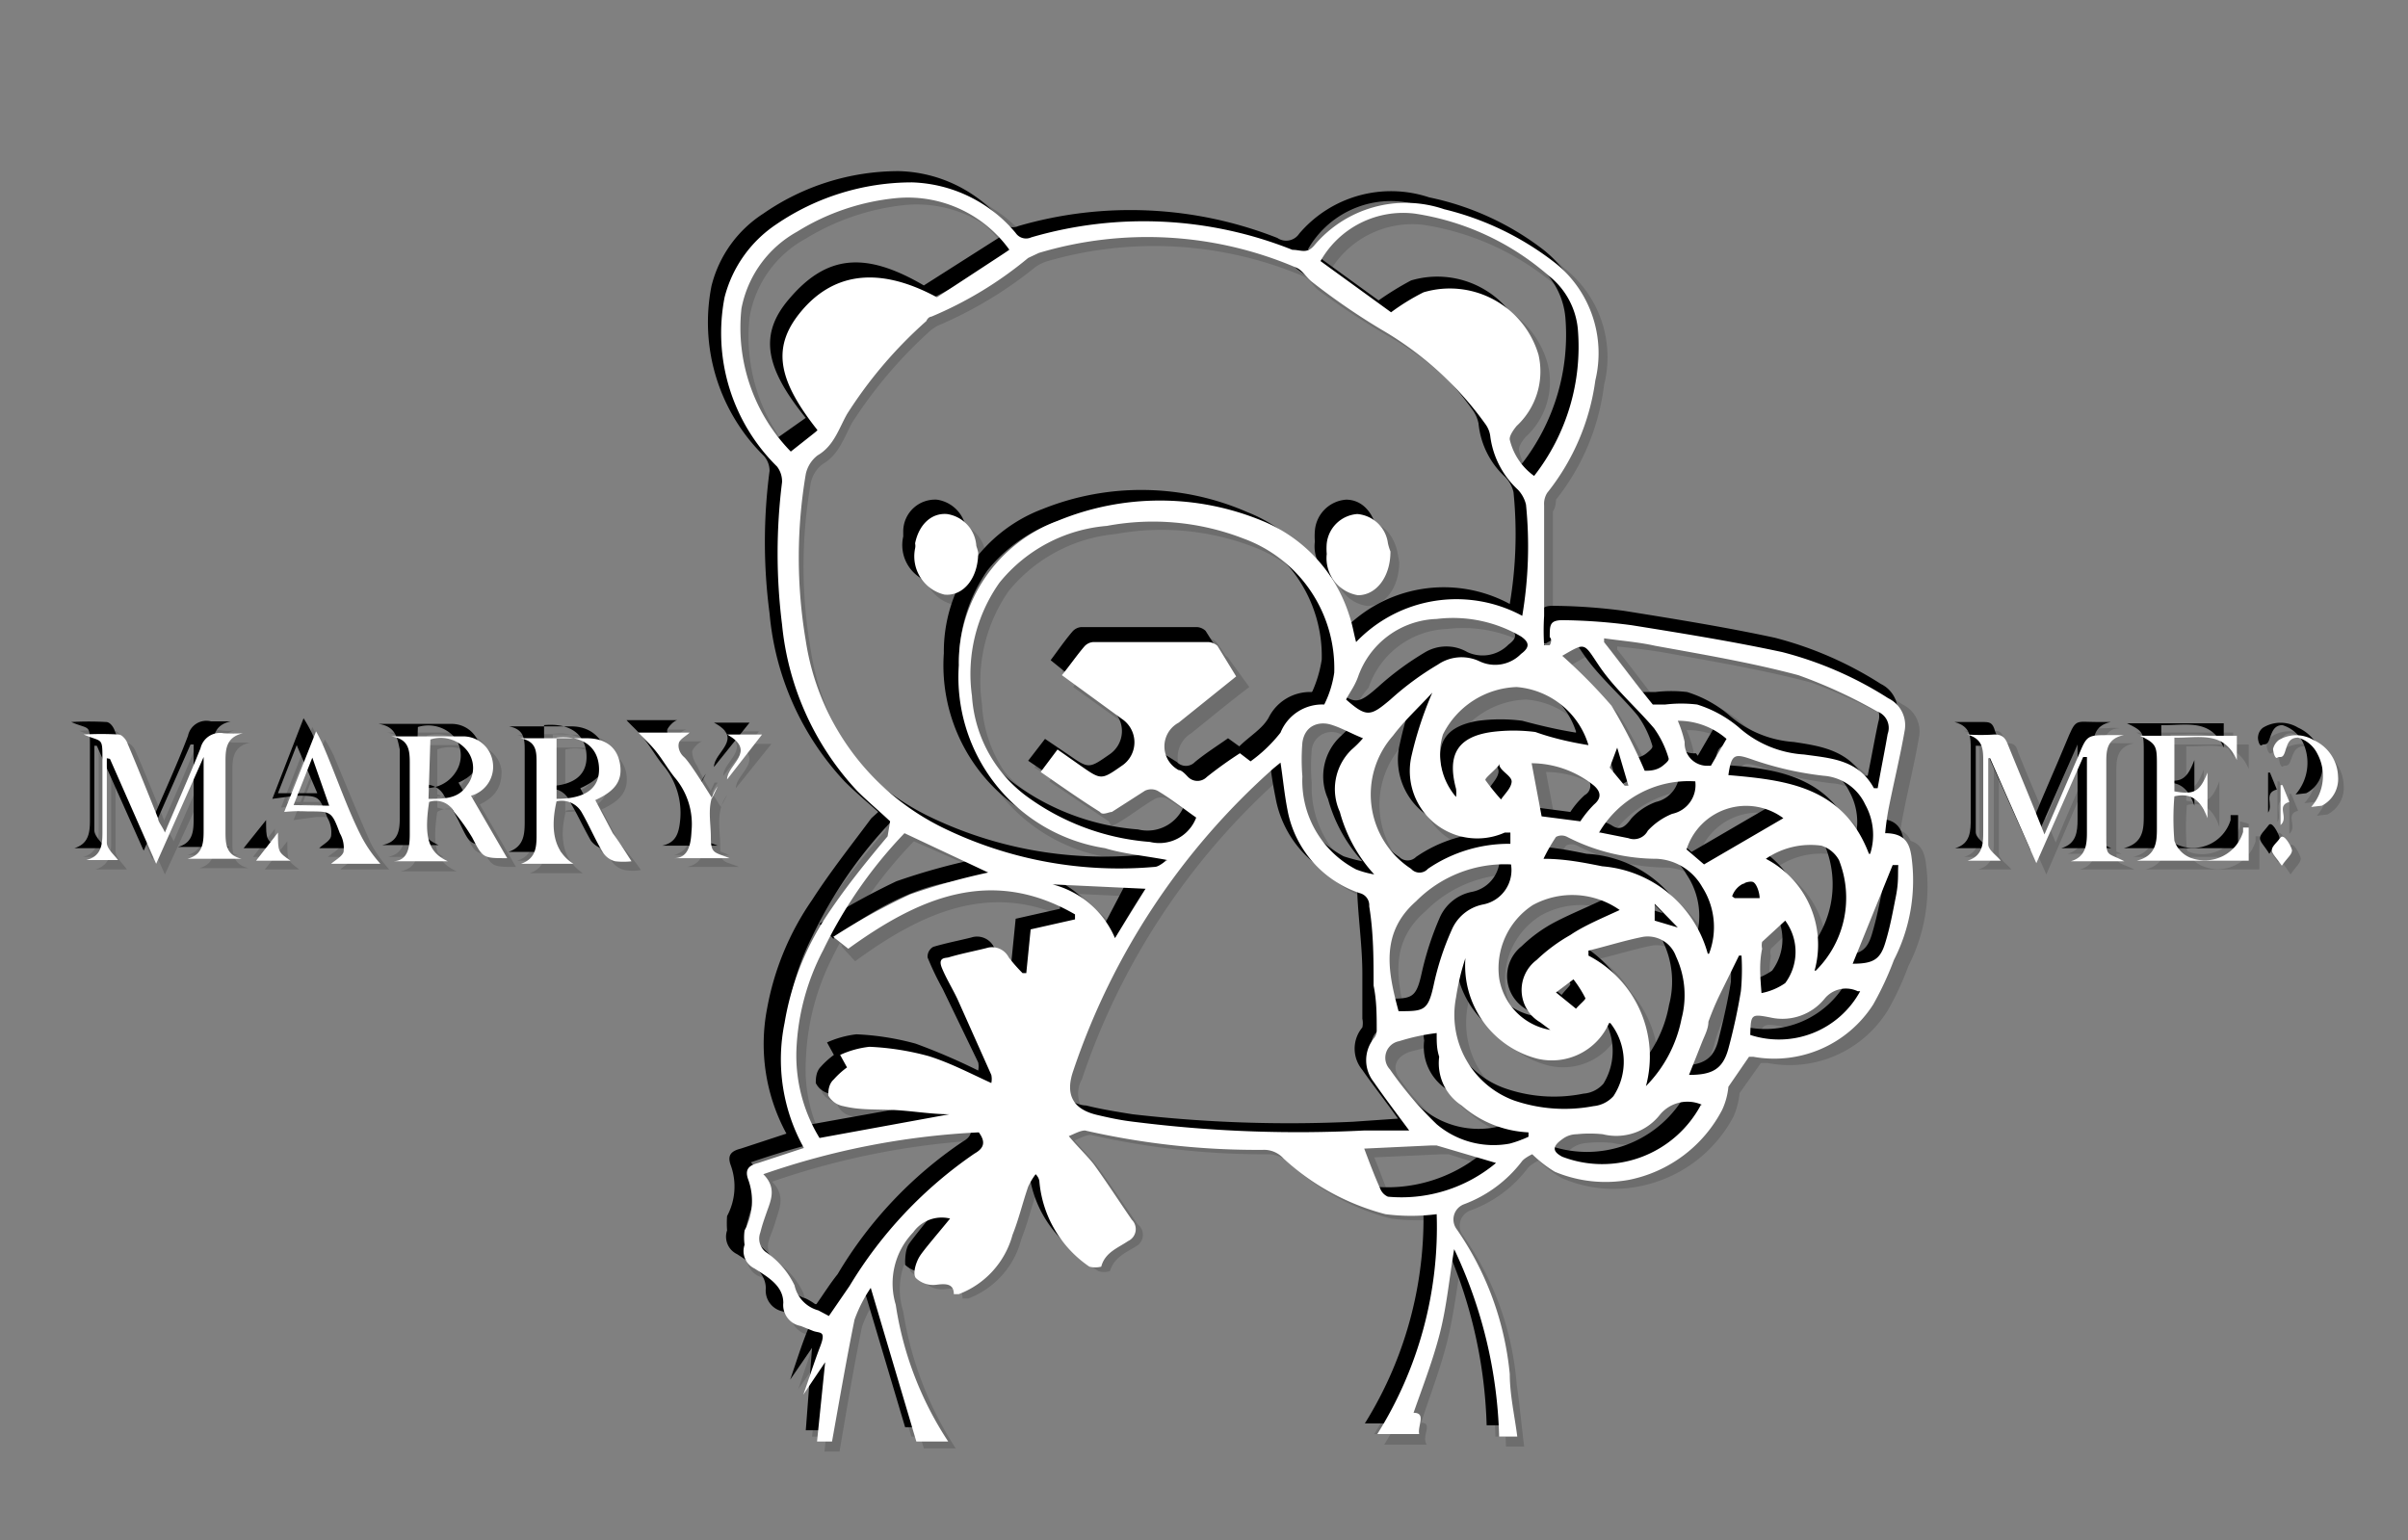 <svg xmlns="http://www.w3.org/2000/svg" viewBox="0 0 38.55 24.66"><rect x="0" y="0" width="38.55" height="24.66" fill="#808080" stroke="none"/><defs><style>.cls-1{isolation:isolate;}.cls-2{opacity:0.15;}.cls-2,.cls-3{mix-blend-mode:multiply;}.cls-4{fill:#fff;}</style></defs><title>convert-FIX-SVG-03</title><g class="cls-1"><g id="Layer_1" data-name="Layer 1"><g class="cls-2"><path d="M14.2,13.1c-.19-.17-.37-.33-.53-.5a4.53,4.53,0,0,1-1.21-2.69,9.16,9.16,0,0,1,0-2.28.36.36,0,0,0-.09-.24,3.05,3.05,0,0,1-.84-2.72,1.93,1.93,0,0,1,.83-1.16,3.8,3.8,0,0,1,2.17-.68,2.25,2.25,0,0,1,1.66.81.2.2,0,0,0,.25.07,6.48,6.48,0,0,1,4.15.19A.26.26,0,0,0,21,3.83a1.91,1.91,0,0,1,2.07-.58,4.42,4.42,0,0,1,1.79.88A1.82,1.82,0,0,1,25.48,6a3.66,3.66,0,0,1-.77,1.81.3.3,0,0,0,0,.19c0,.59,0,1.18-.05,1.77,0,.16,0,.32,0,.48h.09a.31.31,0,0,0,.05-.12c0-.22,0-.29.25-.28a9.45,9.45,0,0,1,1.06.08c.8.13,1.61.26,2.41.44a5.63,5.63,0,0,1,1.69.73.47.47,0,0,1,.26.53c-.07.41-.17.81-.25,1.22a3.83,3.83,0,0,0,0,.41c.31,0,.38.17.41.37a2.63,2.63,0,0,1-.28,1.66A3.53,3.53,0,0,1,30,16a1.85,1.85,0,0,1-1.92.84h-.11l-.34.49a1.81,1.81,0,0,1-.09.37A2.18,2.18,0,0,1,26,18.79a2.07,2.07,0,0,1-1.18-.12,2.77,2.77,0,0,1-.37-.28.46.46,0,0,0-.16.11,2.09,2.09,0,0,1-.93.68.26.26,0,0,0-.12.4A4.77,4.77,0,0,1,24.11,22c.05.34.08.68.12,1h-.29a7.52,7.52,0,0,0-.71-3c-.08.47-.13.92-.24,1.34s-.27.84-.41,1.27c.21.05.06.21.09.35H22a6.2,6.2,0,0,0,.93-3.62,3.19,3.19,0,0,1-.82,0,3.73,3.73,0,0,1-1.63-.89.5.5,0,0,0-.33-.14A12.44,12.44,0,0,1,17.29,18c-.07,0-.18.06-.26.09.16.18.29.31.4.46l.62.88a.22.22,0,0,1-.06.34c-.16.11-.37.19-.43.41a.31.31,0,0,1-.2,0,1.8,1.8,0,0,1-.8-1.35.15.15,0,0,0-.06-.13,1.43,1.43,0,0,0-.12.21c-.09.25-.15.51-.25.76a1.38,1.38,0,0,1-.85.95H15.2c0-.16-.14-.17-.29-.15a.4.4,0,0,1-.33-.11c-.05-.07,0-.24.07-.33a6.87,6.87,0,0,1,.48-.62.56.56,0,0,0-.59.22,1.18,1.18,0,0,0-.28,1.16A5.7,5.7,0,0,0,15.1,23h-.51l-.72-2.45a1.83,1.83,0,0,0-.26.5c-.14.64-.24,1.29-.36,1.95H13l.14-1.27h0l-.36.51h0c.09-.26.17-.52.27-.77s0-.21-.11-.26l-.19-.08a.34.34,0,0,1-.29-.37c0-.27-.25-.41-.45-.55a.3.3,0,0,1-.17-.38,1.55,1.55,0,0,1,.05-.23,1,1,0,0,0,.05-.81c-.06-.15,0-.23.16-.27l.74-.24a3,3,0,0,1-.32-2,4.61,4.61,0,0,1,.66-1.68c.29-.45.63-.88,1-1.31A.81.81,0,0,1,14.2,13.1ZM24.31,9.81A6.27,6.27,0,0,0,24.37,8a.5.5,0,0,0-.12-.24,1.33,1.33,0,0,1-.44-.87.37.37,0,0,0-.09-.2,5.22,5.22,0,0,0-1.66-1.51,10.75,10.75,0,0,1-1.14-.76c-.1-.06-.16-.19-.26-.23A6.14,6.14,0,0,0,16.54,4a.51.51,0,0,0-.16.09A6.83,6.83,0,0,1,14.83,5l-.09.06a6.74,6.74,0,0,0-1.26,1.5c-.14.23-.22.5-.48.66a.46.46,0,0,0-.19.29,8,8,0,0,0,0,2.68,4,4,0,0,0,2.2,3,6.54,6.54,0,0,0,3.37.63c.07,0,.14-.08.21-.12a10,10,0,0,1-1-.19,2.78,2.78,0,0,1-2.34-2.93A2.44,2.44,0,0,1,16.8,8.31a4.22,4.22,0,0,1,3.27,0,2.35,2.35,0,0,1,1.39,1.5c.05.14.08.28.12.43A2.21,2.21,0,0,1,24.31,9.81Zm-3.86,2.34-.12.1a11.18,11.18,0,0,0-3.21,4.84.47.47,0,0,0,.39.7c.24.06.49.1.74.14a21.93,21.93,0,0,0,3.53.12L22.5,18c-.19-.27-.39-.51-.56-.77a.56.56,0,0,1,0-.69s0-.09,0-.13c0-.25,0-.49,0-.73,0-.42-.06-.84-.08-1.26a.19.19,0,0,0-.15-.21,1.76,1.76,0,0,1-1.16-1.35A6.75,6.75,0,0,1,20.45,12.15Zm.7-.93a2.5,2.5,0,0,0,.16-.51,2.22,2.22,0,0,0-1.46-2.14,4,4,0,0,0-2.19-.21A2.51,2.51,0,0,0,16,9.27a2.53,2.53,0,0,0-.43,1.81,2.1,2.1,0,0,0,.85,1.59,3.77,3.77,0,0,0,2,.75A.63.63,0,0,0,19.1,13l-.61-.43a.23.23,0,0,0-.2,0c-.19.11-.36.25-.55.36s-.14.06-.18,0c-.32-.2-.63-.42-1-.64l.28-.35.37.26c.32.23.32.23.65,0a.44.44,0,0,0,0-.74L17,10.75c.12-.16.23-.31.36-.46a.19.19,0,0,1,.14-.07h1.84a.19.19,0,0,1,.14.07c.11.15.2.31.31.48l-.93.74a.45.45,0,0,0,0,.77.76.76,0,0,1,.16.11c.1.09.18.08.29,0s.36-.25.54-.38l.17.13a2.29,2.29,0,0,0,.47-.46A.74.74,0,0,1,21.15,11.22Zm-6.72,2.06a7.36,7.36,0,0,0-1.31,1.88,3.84,3.84,0,0,0-.42,1.6,2.49,2.49,0,0,0,.36,1.4l2.09-.37c-.32-.05-.63-.06-1-.08a6.48,6.48,0,0,1-.76-.06.33.33,0,0,1-.23-.16c0-.07,0-.19.08-.26a1,1,0,0,1,.21-.2l-.11-.2a1.57,1.57,0,0,1,.48-.13,4.29,4.29,0,0,1,.94.15,9.1,9.1,0,0,1,1,.44c0-.06,0-.11,0-.14L15.27,16c-.08-.17-.17-.34-.24-.51s0-.15.09-.17c.2-.06.41-.1.61-.15a.29.29,0,0,1,.36.15,2.62,2.62,0,0,0,.22.25l.06,0,.07-.71.71-.16,0-.07c-1.34-.79-2.5-.27-3.63.55l-.22-.24a11.67,11.67,0,0,1,1.23-.68,10.41,10.41,0,0,1,1.25-.35ZM13,6.83c-.67-.82-.74-1.35-.27-1.9s1.22-.77,2.16-.22l1.18-.77a2,2,0,0,0-1.8-.83,3.85,3.85,0,0,0-1.61.54,1.8,1.8,0,0,0-.88,1.23,2.85,2.85,0,0,0,.78,2.29ZM22.21,5a4.87,4.87,0,0,1,.52-.32,1.48,1.48,0,0,1,1.84,1,1.21,1.21,0,0,1-.34,1.14c-.06.06-.13.16-.11.22a1,1,0,0,0,.38.58,3.36,3.36,0,0,0,.7-2.35,1.19,1.19,0,0,0-.46-.85,4.26,4.26,0,0,0-2.15-1,1.53,1.53,0,0,0-1.51.76ZM13.19,21l.34-.48a6.86,6.86,0,0,1,2-2.12c.16-.09.17-.19.06-.34a12.33,12.33,0,0,0-3.45.67c.22.23.13.42.06.62s-.08.22-.11.32a.28.28,0,0,0,.11.33c.17.15.39.31.45.51a.5.5,0,0,0,.38.4ZM30,12.56l.06,0c.06-.29.11-.57.17-.86a.3.3,0,0,0-.17-.37,10.21,10.21,0,0,0-1.26-.58c-.75-.2-1.53-.32-2.29-.47-.28,0-.55-.08-.83-.11l0,0,.77,1s.13,0,.2,0a1.81,1.81,0,0,1,.52,0,2.35,2.35,0,0,1,.66.36,1.71,1.71,0,0,0,1,.44C29.25,12.08,29.7,12.1,30,12.56Zm-4.23,3.76a1,1,0,0,1-1.16.57,1.53,1.53,0,0,1-1.14-1.6,2.41,2.41,0,0,0-.15.63,1.44,1.44,0,0,0,.92,1.64,2.49,2.49,0,0,0,1.27.1.48.48,0,0,0,.32-.17A1,1,0,0,0,25.73,16.32ZM21.5,11.14c.33.29.38.28.7,0a6,6,0,0,1,.76-.56.7.7,0,0,1,.67-.05.58.58,0,0,0,.66-.12c.15-.11.13-.19,0-.28a2.15,2.15,0,0,0-1.34-.28,1.39,1.39,0,0,0-1.26.94C21.62,10.91,21.56,11,21.5,11.14Zm2.63,2.64a2,2,0,0,0-1.51.6c-.59.5-.46,1.12-.29,1.75.4.05.48,0,.56-.41a4.87,4.87,0,0,1,.29-.89.71.71,0,0,1,.51-.41A.55.55,0,0,0,24.13,13.78ZM22.88,11a6.51,6.51,0,0,0-.63.68,1.42,1.42,0,0,0,.28,2.14c.1.07.16.09.27,0a2.21,2.21,0,0,1,1.27-.39l.05,0v-.18l-.09,0a1.08,1.08,0,0,1-1.49-1.24A6.76,6.76,0,0,1,22.88,11Zm2.5,4.12v.09a1.79,1.79,0,0,1,.92,2.08,2,2,0,0,0,.57-1.08,1.54,1.54,0,0,0-.08-1,.5.5,0,0,0-.54-.33C26,15,25.66,15.09,25.38,15.16Zm0-3.29A1.3,1.3,0,0,0,24.23,11a1.36,1.36,0,0,0-1.18.76,1.05,1.05,0,0,0,.2,1l0-.13c-.14-.52,0-.82.57-.91a2.28,2.28,0,0,1,.69,0C24.77,11.75,25.06,11.82,25.37,11.87Zm.5,2.64a1.32,1.32,0,0,0-1.39-.08,1.23,1.23,0,0,0-.58,1.17,1.07,1.07,0,0,0,.82.84,1.53,1.53,0,0,0-.16-.13.6.6,0,0,1-.06-1,2.6,2.6,0,0,1,.54-.4C25.31,14.77,25.59,14.65,25.87,14.51Zm-4.11-2.74a4.31,4.31,0,0,0-.51-.23c-.26-.08-.42,0-.45.29a2.54,2.54,0,0,0,0,.55,1.61,1.61,0,0,0,.87,1.49,2.63,2.63,0,0,0,.3.08,2.49,2.49,0,0,1-.56-.95.88.88,0,0,1,.2-1A2.4,2.4,0,0,0,21.76,11.77Zm1.16,4.71c-.22.05-.41.07-.59.13s-.3.26-.15.45a5.87,5.87,0,0,0,.73.84,1.39,1.39,0,0,0,1.16.31,1.08,1.08,0,0,0,.3-.11V18a1.86,1.86,0,0,1-1.08-.44.81.81,0,0,1-.36-.78C22.93,16.73,22.92,16.64,22.92,16.48Zm-1.15,1.85c.09.24.16.45.25.66a.18.18,0,0,0,.13.11,2.34,2.34,0,0,0,1.72-.53L23,18.28l-.1,0ZM29,15.48a1.62,1.62,0,0,0,.38-1.77.61.61,0,0,0-.28-.23,1.26,1.26,0,0,0-.89.22A1.54,1.54,0,0,1,29,15.48Zm-1.71-.27a1.16,1.16,0,0,0-.11-1.07.85.85,0,0,0-.72-.44A3.3,3.3,0,0,1,25,13.34a.19.19,0,0,0-.18,0,2.37,2.37,0,0,0-.19.35c.33.05.64.06.93.12A1.91,1.91,0,0,1,27.28,15.21Zm-.1,2.42a.59.59,0,0,0-.67.15.9.9,0,0,1-.93.32,2,2,0,0,0-.42,0,.57.57,0,0,0-.23.08c-.16.13-.15.2,0,.28A1.8,1.8,0,0,0,27.18,17.63Zm-.91-5.35c.06,0,.17,0,.27-.08s.11-.1.1-.12a1.8,1.8,0,0,0-.24-.48c-.28-.34-.63-.63-.88-1s-.21-.38-.59-.16l-.05,0a10,10,0,0,1,.8.79A11.49,11.49,0,0,1,26.27,12.28Zm3.59,1.34a1,1,0,0,0-.07-.8.81.81,0,0,0-.68-.46,5.16,5.16,0,0,1-1.1-.25c-.31-.1-.36-.1-.42.24C28.53,12.43,29.46,12.53,29.86,13.62Zm-4.32-.35c.16,0,.31.05.45.09s.22,0,.31-.11a1,1,0,0,1,.39-.27.48.48,0,0,0,.37-.53A1.7,1.7,0,0,0,25.54,13.27Zm1.45.27.28.24L28.54,13A1,1,0,0,0,27,13.54Zm-1.71-.45a1.38,1.38,0,0,1,.23-.27c.12-.11.1-.2,0-.3a1.6,1.6,0,0,0-1-.36l.16.85Zm2.54,2.15h0c-.1.21-.21.41-.31.62a4.68,4.68,0,0,0-.19.45c0,.1-.06.21-.1.32s-.13.34-.2.52c.36,0,.54-.08.62-.41a6.18,6.18,0,0,0,.2-.93A3.6,3.6,0,0,0,27.82,15.24Zm1.9.58a.41.41,0,0,0-.52.11.88.88,0,0,1-.87.3c-.32-.05-.32,0-.33.29A1.5,1.5,0,0,0,29.72,15.82ZM16.79,14.1a1.44,1.44,0,0,1,1,.87l.5-.8Zm11.36,1.74a1,1,0,0,0,.37-.16.84.84,0,0,0,0-1c-.12.11-.25.23-.36.35a.11.11,0,0,0,0,.11C28.11,15.38,28.13,15.59,28.15,15.84Zm2.18-2-.09,0-.63,1.59c.33,0,.44-.07.51-.34s.12-.48.17-.73A4,4,0,0,0,30.33,13.8Zm-3-1.6.25-.43a1.15,1.15,0,0,0-.78-.28,1.16,1.16,0,0,1,.11.33A.37.37,0,0,0,27.29,12.2Zm-3.4,0c-.1.11-.22.21-.2.23a1.48,1.48,0,0,0,.25.31.72.72,0,0,0,.16-.28C24.1,12.36,24,12.29,23.89,12.17Zm1.25,3.9c.07-.09.15-.16.14-.18a1.12,1.12,0,0,0-.19-.29l-.28.2Zm2.54-1.78.39,0c0-.09,0-.23-.1-.26S27.74,14.09,27.68,14.29Zm-2-2.08.25.28.05,0-.18-.6Zm.72,2.17v.27l.37.11,0,0Z"/><path d="M1.65,12.08c0,.45,0,.9,0,1.35,0,.1.13.2.18.29H1.33c.23-.06.25-.25.25-.45V12.11c0-.25,0-.28-.31-.41a4.88,4.88,0,0,1,.56,0c.06,0,.12.09.15.15.16.39.32.79.49,1.19a2,2,0,0,0,.1.23c.2-.46.4-.9.57-1.34.07-.19.17-.27.37-.24s.2,0,.31,0c-.25,0-.28.23-.28.43v1.12c0,.2,0,.39.27.45H3c.26-.07.25-.29.25-.5V12.06H3.19l-.75,1.7-.75-1.68Z"/><path d="M31.77,12.08c0,.46,0,.92,0,1.38,0,.1.14.19.2.26h-.53c.25-.07.25-.28.25-.48v-1.1c0-.2,0-.37-.25-.44.14,0,.29,0,.43,0s.17,0,.22.15c.18.47.38.93.59,1.44L33.22,12c.15-.34.15-.34.51-.34a.86.86,0,0,1,.21,0c-.28,0-.27.27-.28.47,0,.37,0,.74,0,1.12s0,.28.3.42H33.1c.24-.07.26-.26.26-.45V12.06h0l-.75,1.7-.75-1.67Z"/><path d="M6.2,11.73c.42,0,.8,0,1.17,0a.47.47,0,0,1,.47.42.5.5,0,0,1-.36.53.09.09,0,0,0-.05,0l.58,1s0,0,0,0c-.4,0-.4,0-.56-.34a4.17,4.17,0,0,0-.26-.46.33.33,0,0,0-.4-.16c-.09.59,0,.81.31,1H7c-.26,0-.52,0-.79,0,.25-.05.27-.24.27-.43V12.16C6.5,12,6.48,11.77,6.2,11.73Zm.6,1a.55.55,0,0,0,.63-.22.48.48,0,0,0,0-.55.56.56,0,0,0-.6-.18Z"/><path d="M10.06,13.73a.78.78,0,0,1-.26,0,.31.31,0,0,1-.2-.13c-.12-.21-.21-.43-.34-.63a.33.33,0,0,0-.4-.19c-.13.52,0,.82.27,1H8.28c.26-.08.26-.3.26-.51v-1.1c0-.19,0-.35-.26-.4a9.2,9.2,0,0,1,1.05,0c.35,0,.51.19.54.44s-.09.4-.4.54c.1.18.18.36.28.53Zm-1.21-2v1c.46,0,.69-.15.68-.49S9.28,11.71,8.85,11.75Z"/><path d="M36,13.19l0,.53H34.15c.32-.08.32-.29.32-.51s0-.68,0-1,0-.35-.27-.48h1.55l0,.39c-.21-.47-.63-.35-1-.36v.87c.33.06.41,0,.53-.31V13c-.1-.29-.26-.4-.52-.34a4.09,4.09,0,0,0,0,.7.43.43,0,0,0,.26.27.63.63,0,0,0,.84-.4l0-.08Z"/><path d="M11.35,12.72l.09-.19.05,0c-.2.26-.12.54-.12.82s.06.23.3.34h-.88c.22-.06.26-.22.28-.43a1.15,1.15,0,0,0-.26-.84c-.11-.14-.19-.3-.3-.44l-.3-.3H11c-.06,0-.16.09-.18.15a.43.43,0,0,0,.08.23C11.06,12.29,11.19,12.48,11.35,12.72Z"/><path d="M4.5,12.93,5,11.64c.06.12.1.18.13.25.2.48.39.95.6,1.42a2.14,2.14,0,0,0,.29.41H5.25c.06-.06.18-.11.2-.19a.67.67,0,0,0-.06-.3c-.14-.35-.14-.35-.52-.35Zm.72-.09-.33-.77-.3.77Z"/><path d="M36.89,12.86A.75.75,0,0,0,37,12a.56.56,0,0,0-.32-.26c-.14,0-.17.12-.21.23s-.07.06-.11.09-.08-.09-.07-.14a.18.18,0,0,1,.08-.13.52.52,0,0,1,.56,0,.67.67,0,0,1,.39.58.48.48,0,0,1-.26.47Z"/><path d="M12.15,11.71l-.57.71c0-.24.49-.45,0-.71Z"/><path d="M36.47,13.81c-.08-.13-.16-.2-.15-.26s.09-.13.14-.2.15.12.17.2S36.55,13.68,36.47,13.81Z"/><path d="M4.4,13.27c0,.31,0,.31.19.45H4.05Z"/><path d="M36.49,12.51l.1.27c-.21.06-.05.26-.13.38v-.65Z"/><path d="M15.6,8.8c0,.4-.23.69-.53.67a.62.62,0,0,1-.47-.74s0-.06,0-.08a.54.54,0,0,1,.51-.48.55.55,0,0,1,.47.52A.45.45,0,0,1,15.6,8.8Z"/><path d="M22.2,8.77c0,.42-.23.71-.52.7a.59.59,0,0,1-.49-.66.44.44,0,0,1,0-.16c.07-.3.25-.48.48-.48s.42.18.49.48C22.19,8.7,22.2,8.76,22.2,8.77Z"/><path d="M14.4,13.3c-.19-.18-.37-.33-.54-.5a4.52,4.52,0,0,1-1.2-2.69,8.71,8.71,0,0,1,0-2.28.36.36,0,0,0-.09-.24,3,3,0,0,1-.84-2.72,1.93,1.93,0,0,1,.83-1.16A3.8,3.8,0,0,1,14.77,3a2.22,2.22,0,0,1,1.66.81.2.2,0,0,0,.25.07,6.42,6.42,0,0,1,4.15.19A.25.25,0,0,0,21.18,4a1.93,1.93,0,0,1,2.08-.58,4.48,4.48,0,0,1,1.79.88,1.81,1.81,0,0,1,.63,1.86A3.66,3.66,0,0,1,24.91,8s0,.12-.05.19c0,.59,0,1.18,0,1.77a2.42,2.42,0,0,0,0,.47H25a.31.31,0,0,0,.05-.12c0-.22,0-.29.25-.28a9.1,9.1,0,0,1,1.05.08c.81.13,1.62.26,2.41.43a5.85,5.85,0,0,1,1.7.74.48.48,0,0,1,.26.53c-.07.41-.17.81-.25,1.22a3.63,3.63,0,0,0-.06.41c.32,0,.39.17.42.37a2.78,2.78,0,0,1-.28,1.66,4.58,4.58,0,0,1-.33.71,1.85,1.85,0,0,1-1.92.84h-.11l-.34.48a1.28,1.28,0,0,1-.1.38A2.17,2.17,0,0,1,26.21,19,2.07,2.07,0,0,1,25,18.86a1.72,1.72,0,0,1-.37-.28s-.12.06-.17.12a2,2,0,0,1-.92.68.26.26,0,0,0-.12.4,4.77,4.77,0,0,1,.86,2.38c.05.34.08.68.12,1h-.29a7.61,7.61,0,0,0-.71-3c-.08.48-.13.92-.24,1.35s-.27.84-.41,1.27c.2,0,0,.21.09.35h-.68a6.2,6.2,0,0,0,.93-3.62,3.19,3.19,0,0,1-.82,0,3.73,3.73,0,0,1-1.63-.89.5.5,0,0,0-.33-.14,12.44,12.44,0,0,1-2.85-.31c-.08,0-.18.06-.26.09.16.18.29.31.4.46s.41.59.61.88a.21.21,0,0,1,0,.34c-.17.11-.37.18-.44.41a.29.29,0,0,1-.19,0,1.82,1.82,0,0,1-.8-1.35.18.18,0,0,0-.06-.13.88.88,0,0,0-.12.21c-.09.25-.15.51-.25.76a1.38,1.38,0,0,1-.85.95h-.09c0-.17-.13-.17-.28-.15a.4.4,0,0,1-.33-.11c0-.07,0-.24.06-.33s.32-.41.49-.62a.56.56,0,0,0-.59.22A1.18,1.18,0,0,0,14.46,21a5.6,5.6,0,0,0,.84,2.19h-.51l-.73-2.45a2.16,2.16,0,0,0-.26.5c-.13.64-.24,1.29-.36,2H13.2l.13-1.27h0l-.35.51h0c.09-.26.17-.52.27-.77s0-.21-.11-.26l-.19-.08a.34.34,0,0,1-.29-.37c0-.27-.26-.42-.46-.55A.31.31,0,0,1,12,20c0-.08,0-.16,0-.23a1,1,0,0,0,.06-.81c-.06-.16,0-.23.16-.27l.73-.24a3,3,0,0,1-.31-2,4.44,4.44,0,0,1,.66-1.68c.29-.45.63-.88.95-1.31A.86.86,0,0,1,14.4,13.3ZM24.51,10a6.72,6.72,0,0,0,.06-1.79A.52.52,0,0,0,24.44,8,1.34,1.34,0,0,1,24,7.12a.56.56,0,0,0-.09-.21A5.34,5.34,0,0,0,22.26,5.4a11.91,11.91,0,0,1-1.15-.75c-.09-.07-.15-.19-.25-.23a6.14,6.14,0,0,0-4.12-.23.7.7,0,0,0-.17.09A6.55,6.55,0,0,1,15,5.22l-.09.06a7.26,7.26,0,0,0-1.27,1.49c-.13.24-.21.51-.47.66a.51.51,0,0,0-.19.3,7.78,7.78,0,0,0,0,2.68,4,4,0,0,0,2.2,3,6.43,6.43,0,0,0,3.37.62c.07,0,.14-.07.21-.11-.37-.07-.71-.1-1-.19a2.77,2.77,0,0,1-2.34-2.93A2.44,2.44,0,0,1,17,8.51a4.24,4.24,0,0,1,3.28.05,2.35,2.35,0,0,1,1.39,1.5,3,3,0,0,1,.11.43A2.22,2.22,0,0,1,24.51,10Zm-3.86,2.34-.12.09a11.27,11.27,0,0,0-3.21,4.85.47.47,0,0,0,.39.7c.24.06.49.1.74.14a21.9,21.9,0,0,0,3.53.12l.72-.05c-.19-.27-.39-.51-.57-.78a.53.53,0,0,1,0-.68.33.33,0,0,0,0-.14c0-.24,0-.48,0-.72,0-.42-.06-.84-.08-1.26,0-.13,0-.17-.15-.22a1.73,1.73,0,0,1-1.16-1.34A6.75,6.75,0,0,1,20.65,12.35Zm.7-.93a2,2,0,0,0,.15-.51,2.22,2.22,0,0,0-1.45-2.15,4.09,4.09,0,0,0-2.19-.2,2.51,2.51,0,0,0-1.71.91,2.53,2.53,0,0,0-.43,1.81,2.12,2.12,0,0,0,.84,1.59,3.83,3.83,0,0,0,2,.75.63.63,0,0,0,.74-.39c-.2-.14-.4-.3-.61-.43a.23.23,0,0,0-.2,0c-.19.11-.37.25-.55.36s-.15.06-.19,0l-.95-.64.27-.35.37.25c.33.23.33.23.66,0a.45.45,0,0,0,0-.75L17.18,11c.12-.16.23-.32.35-.46a.21.21,0,0,1,.15-.07h1.84a.22.22,0,0,1,.14.06L20,11c-.33.25-.63.5-.93.74a.45.45,0,0,0,0,.77l.16.1a.2.2,0,0,0,.29,0c.17-.14.36-.26.53-.38l.18.13a2.29,2.29,0,0,0,.47-.46A.74.74,0,0,1,21.35,11.42Zm-6.72,2.06a7.24,7.24,0,0,0-1.31,1.87A3.93,3.93,0,0,0,12.9,17a2.43,2.43,0,0,0,.36,1.4L15.35,18c-.32,0-.64-.05-.95-.07s-.51,0-.76-.06a.31.31,0,0,1-.23-.17c0-.06,0-.18.08-.26a1.33,1.33,0,0,1,.21-.19l-.11-.2a1.59,1.59,0,0,1,.47-.13,4.28,4.28,0,0,1,.95.15,10,10,0,0,1,1,.43.31.31,0,0,0,0-.13l-.57-1.18a4.59,4.59,0,0,1-.24-.5.18.18,0,0,1,.09-.17c.2-.06.41-.1.61-.15a.3.3,0,0,1,.36.15,2.62,2.62,0,0,0,.22.25l.06,0,.07-.7.71-.16,0-.08c-1.34-.78-2.51-.26-3.63.56l-.22-.24a11.67,11.67,0,0,1,1.23-.68A10.41,10.41,0,0,1,16,14.07ZM13.24,7c-.67-.82-.74-1.35-.27-1.9.6-.71,1.22-.77,2.16-.22l1.17-.77a2,2,0,0,0-1.79-.83,3.8,3.8,0,0,0-1.61.54A1.77,1.77,0,0,0,12,5.08a2.86,2.86,0,0,0,.78,2.29Zm9.17-1.88a4.87,4.87,0,0,1,.52-.32,1.48,1.48,0,0,1,1.84,1A1.19,1.19,0,0,1,24.42,7c-.05.06-.12.16-.1.22a1,1,0,0,0,.38.58,3.36,3.36,0,0,0,.7-2.35,1.23,1.23,0,0,0-.46-.85,4.26,4.26,0,0,0-2.15-1,1.53,1.53,0,0,0-1.51.76Zm-9,16.07.34-.48a6.64,6.64,0,0,1,2-2.12c.16-.09.17-.19.06-.34a12.33,12.33,0,0,0-3.45.67c.22.22.12.42.06.62s-.08.21-.11.32a.28.28,0,0,0,.11.33,1.26,1.26,0,0,1,.44.51.55.55,0,0,0,.38.4A1,1,0,0,1,13.39,21.22Zm16.77-8.46.06,0c.06-.29.11-.58.17-.86a.3.3,0,0,0-.17-.37A9,9,0,0,0,29,10.93c-.75-.2-1.52-.33-2.29-.47-.27-.05-.54-.08-.82-.11l0,.05c.26.33.51.67.78,1,0,0,.13,0,.2,0a1.74,1.74,0,0,1,.51,0,1.92,1.92,0,0,1,.66.36,1.76,1.76,0,0,0,1.05.44C29.45,12.28,29.9,12.3,30.16,12.76Zm-4.24,3.76a1,1,0,0,1-1.15.57,1.53,1.53,0,0,1-1.15-1.6,2.85,2.85,0,0,0-.14.63,1.44,1.44,0,0,0,.92,1.64,2.38,2.38,0,0,0,1.27.09.47.47,0,0,0,.32-.16A1,1,0,0,0,25.92,16.52Zm-4.23-5.18c.33.29.39.28.71,0a4.66,4.66,0,0,1,.76-.56.67.67,0,0,1,.67,0,.58.58,0,0,0,.66-.12c.15-.11.13-.19,0-.28a2.15,2.15,0,0,0-1.34-.28,1.38,1.38,0,0,0-1.26.94C21.82,11.11,21.75,11.22,21.69,11.34ZM24.33,14a2,2,0,0,0-1.51.59c-.59.51-.46,1.13-.29,1.76.4.05.48,0,.56-.41a4.87,4.87,0,0,1,.29-.89.71.71,0,0,1,.51-.41A.55.55,0,0,0,24.33,14Zm-1.26-2.75c-.23.25-.45.45-.63.69a1.43,1.43,0,0,0,.29,2.14.19.19,0,0,0,.27,0,2.21,2.21,0,0,1,1.27-.39l.05,0v-.18l-.09,0a1.08,1.08,0,0,1-1.49-1.24A6.73,6.73,0,0,1,23.07,11.23Zm2.5,4.13v.08a1.82,1.82,0,0,1,.92,2.09,2,2,0,0,0,.57-1.08,1.47,1.47,0,0,0-.09-1,.47.47,0,0,0-.53-.33C26.15,15.2,25.86,15.29,25.57,15.36Zm0-3.29a1.3,1.3,0,0,0-1.14-.89,1.39,1.39,0,0,0-1.19.76,1.08,1.08,0,0,0,.21,1l0-.13c-.15-.52,0-.82.56-.91a2.73,2.73,0,0,1,.7,0C25,12,25.26,12,25.57,12.07Zm.5,2.64a1.32,1.32,0,0,0-1.39-.08,1.21,1.21,0,0,0-.58,1.17,1,1,0,0,0,.82.83l-.16-.12a.61.61,0,0,1-.06-1,2.32,2.32,0,0,1,.54-.39C25.51,15,25.79,14.85,26.07,14.71ZM22,12a5.19,5.19,0,0,0-.51-.23A.32.32,0,0,0,21,12a3.33,3.33,0,0,0,0,.55,1.62,1.62,0,0,0,.86,1.49,2.63,2.63,0,0,0,.3.08,2.45,2.45,0,0,1-.55-1,.88.88,0,0,1,.2-1A2.4,2.4,0,0,0,22,12Zm1.16,4.71a5.91,5.91,0,0,0-.59.13c-.23.08-.3.26-.15.45a5.8,5.8,0,0,0,.72.84,1.41,1.41,0,0,0,1.17.31,1.21,1.21,0,0,0,.3-.11l0-.07a1.75,1.75,0,0,1-1.07-.43.81.81,0,0,1-.36-.78C23.13,16.93,23.12,16.84,23.12,16.68ZM22,18.53c.1.24.17.45.26.66a.24.24,0,0,0,.13.11,2.38,2.38,0,0,0,1.72-.53l-.92-.29-.1,0Zm7.23-2.85a1.64,1.64,0,0,0,.38-1.77.61.61,0,0,0-.28-.23,1.24,1.24,0,0,0-.89.21A1.56,1.56,0,0,1,29.19,15.68Zm-1.71-.27a1.19,1.19,0,0,0-.11-1.07.89.89,0,0,0-.72-.45,3.16,3.16,0,0,1-1.44-.35.19.19,0,0,0-.18,0,2.37,2.37,0,0,0-.19.35c.33,0,.64.06.93.12A1.91,1.91,0,0,1,27.48,15.41Zm-.1,2.42a.58.58,0,0,0-.67.15.91.91,0,0,1-.93.32,2,2,0,0,0-.42,0,.45.45,0,0,0-.23.08c-.16.12-.15.2,0,.28A1.81,1.81,0,0,0,27.38,17.83Zm-.91-5.35c.06,0,.17,0,.27-.08s.1-.1.09-.13a1.58,1.58,0,0,0-.23-.47c-.28-.34-.63-.63-.88-1s-.21-.38-.59-.16l-.05,0a7.37,7.37,0,0,1,.79.79A8.53,8.53,0,0,1,26.47,12.48Zm3.59,1.34A1,1,0,0,0,30,13a.81.81,0,0,0-.68-.46,5.16,5.16,0,0,1-1.1-.25c-.31-.1-.36-.1-.42.24C28.73,12.63,29.66,12.73,30.06,13.82Zm-4.32-.35c.15,0,.31,0,.45.09s.22,0,.31-.12a1,1,0,0,1,.39-.26.48.48,0,0,0,.37-.53A1.69,1.69,0,0,0,25.74,13.47Zm1.44.27.28.24,1.28-.74A1,1,0,0,0,27.18,13.74Zm-1.7-.45a1.38,1.38,0,0,1,.23-.27.17.17,0,0,0,0-.3,1.6,1.6,0,0,0-1-.36l.16.85ZM28,15.44h0l-.3.61c-.07.15-.13.3-.19.46s-.06.21-.1.32-.14.34-.21.52c.37,0,.55-.09.63-.41s.15-.62.2-.93A3.6,3.6,0,0,0,28,15.44Zm1.9.58a.41.41,0,0,0-.52.11.89.89,0,0,1-.88.3c-.31-.06-.31,0-.32.28A1.49,1.49,0,0,0,29.92,16ZM17,14.3a1.47,1.47,0,0,1,1,.86l.49-.79ZM28.35,16a1,1,0,0,0,.37-.16.84.84,0,0,0,0-1l-.37.35a.18.18,0,0,0,0,.11C28.31,15.57,28.33,15.78,28.35,16Zm2.18-2-.09,0-.64,1.59c.33,0,.44-.07.52-.34s.12-.49.17-.73A4,4,0,0,0,30.53,14Zm-3-1.6.25-.43a1.17,1.17,0,0,0-.78-.28,1.6,1.6,0,0,1,.11.33A.37.37,0,0,0,27.49,12.4Zm-3.4,0c-.1.11-.22.21-.21.23a2.51,2.51,0,0,0,.26.31c.05-.09.15-.18.16-.28S24.19,12.48,24.09,12.37Zm1.25,3.9c.07-.09.15-.16.14-.18a1.45,1.45,0,0,0-.19-.29L25,16Zm2.53-1.78.4,0c0-.09,0-.24-.1-.26S27.94,14.29,27.87,14.49Zm-2-2.08.25.28.05,0L26,12.06Zm.72,2.17v.27l.37.11,0,0Z"/><path d="M1.85,12.28c0,.45,0,.9,0,1.35,0,.1.12.2.18.29H1.53c.23-.07.25-.25.25-.45,0-.39,0-.77,0-1.16s0-.28-.3-.41a5,5,0,0,1,.56,0c.06,0,.12.09.14.15.17.39.33.79.49,1.19,0,.07.07.13.11.23.2-.47.4-.9.57-1.35a.3.3,0,0,1,.37-.23H4c-.26.06-.28.24-.28.44v1.12c0,.2,0,.39.26.45H3.19c.26-.07.25-.29.25-.5V12.26h0L2.64,14l-.75-1.68Z"/><path d="M32,12.28c0,.46,0,.92,0,1.38,0,.1.14.18.2.26h-.53c.25-.07.25-.28.25-.48,0-.37,0-.74,0-1.1,0-.2,0-.37-.26-.44h.44c.12,0,.17,0,.21.15.19.47.39.93.6,1.44.18-.44.36-.84.53-1.25s.14-.34.51-.34h.21c-.28.06-.28.27-.28.47,0,.38,0,.75,0,1.13s0,.28.29.42H33.3c.24-.07.26-.26.26-.46V12.26h-.05L32.76,14,32,12.27Z"/><path d="M6.4,11.93c.42,0,.8,0,1.17,0a.46.46,0,0,1,.46.42c0,.23-.08.4-.35.53a.09.09,0,0,0,0,0l.58,1s0,0,0,0c-.39,0-.39,0-.55-.33a4.17,4.17,0,0,0-.26-.46A.33.33,0,0,0,7,13c-.09.59,0,.81.31.95h-.1c-.26,0-.52,0-.8,0,.26-.05.28-.24.28-.44V12.35C6.7,12.16,6.68,12,6.4,11.93Zm.6,1a.55.55,0,0,0,.63-.22.48.48,0,0,0,0-.55A.56.56,0,0,0,7,12Z"/><path d="M10.26,13.93a.76.76,0,0,1-.26,0,.35.35,0,0,1-.2-.13c-.12-.21-.22-.43-.34-.63a.33.33,0,0,0-.4-.19c-.13.52,0,.82.27,1H8.48c.26-.09.26-.3.26-.51s0-.73,0-1.1c0-.19,0-.35-.25-.4.35,0,.7,0,1,0s.51.19.54.44-.09.41-.4.55l.28.53C10,13.6,10.15,13.76,10.26,13.93ZM9.05,12v1c.45,0,.69-.16.68-.49S9.48,11.91,9.05,12Z"/><path d="M36.17,13.39l0,.53H34.35c.31-.08.32-.3.32-.52s0-.67,0-1,0-.35-.27-.48H36l0,.39c-.21-.48-.62-.35-1-.36v.87c.32.06.41,0,.53-.31v.73c-.1-.3-.27-.41-.52-.35a4.19,4.19,0,0,0,0,.71.43.43,0,0,0,.26.27.63.63,0,0,0,.84-.4l0-.08Z"/><path d="M11.54,12.92l.1-.19,0,0c-.19.26-.11.54-.11.82s.06.23.3.33H11c.23-.05.27-.21.29-.42a1.18,1.18,0,0,0-.26-.85c-.11-.13-.2-.29-.31-.43s-.2-.21-.29-.31h.82c-.05,0-.15.1-.17.16a.43.43,0,0,0,.08.23C11.26,12.49,11.39,12.68,11.54,12.92Z"/><path d="M4.7,13.13l.5-1.29a2.54,2.54,0,0,1,.14.25c.2.48.39.95.6,1.42a2.14,2.14,0,0,0,.29.41H5.45c.06-.06.17-.11.19-.19a.47.47,0,0,0-.06-.3c-.13-.35-.13-.35-.51-.35ZM5.42,13l-.33-.77-.3.77Z"/><path d="M37.09,13.06a.77.77,0,0,0,.11-.85.55.55,0,0,0-.32-.26c-.14,0-.17.12-.21.23s-.08.06-.12.09-.07-.1-.06-.14a.2.2,0,0,1,.08-.14.54.54,0,0,1,.56,0,.67.67,0,0,1,.39.58.48.48,0,0,1-.26.47Z"/><path d="M12.35,11.91l-.57.71c0-.24.49-.45,0-.71Z"/><path d="M36.67,14c-.08-.13-.16-.2-.15-.26s.09-.13.14-.2.15.12.17.19S36.75,13.88,36.67,14Z"/><path d="M4.6,13.47c0,.31,0,.31.19.45H4.24Z"/><path d="M36.68,12.71l.11.27c-.22.06,0,.25-.14.37v-.64Z"/><path d="M15.8,9c0,.41-.24.7-.54.68a.62.62,0,0,1-.46-.74s0-.06,0-.09c.07-.3.26-.48.51-.47a.55.55,0,0,1,.47.52A.41.41,0,0,1,15.8,9Z"/><path d="M22.4,9c0,.41-.23.71-.52.7A.59.59,0,0,1,21.39,9a1,1,0,0,1,0-.17.54.54,0,0,1,.49-.47c.24,0,.42.18.49.47Z"/></g><g class="cls-3"><path d="M14.06,13c-.19-.17-.37-.32-.54-.49a4.52,4.52,0,0,1-1.2-2.69,8.71,8.71,0,0,1,0-2.28.36.36,0,0,0-.09-.24,3,3,0,0,1-.84-2.72,1.93,1.93,0,0,1,.83-1.16,3.8,3.8,0,0,1,2.17-.68,2.22,2.22,0,0,1,1.66.81.2.2,0,0,0,.25.07,6.42,6.42,0,0,1,4.15.19.25.25,0,0,0,.35-.07,1.93,1.93,0,0,1,2.08-.58A4.48,4.48,0,0,1,24.71,4a1.81,1.81,0,0,1,.63,1.86,3.66,3.66,0,0,1-.77,1.81s0,.12-.05.19c0,.59,0,1.18,0,1.77a2.42,2.42,0,0,0,0,.47h.09a.31.31,0,0,0,.05-.12c0-.22,0-.29.25-.28A9.1,9.1,0,0,1,26,9.78c.81.13,1.62.26,2.41.43a5.85,5.85,0,0,1,1.7.74.48.48,0,0,1,.26.53c-.07.41-.17.81-.25,1.22a3.63,3.63,0,0,0-.06.41c.32,0,.39.17.42.37a2.78,2.78,0,0,1-.28,1.66,4.58,4.58,0,0,1-.33.71,1.85,1.85,0,0,1-1.92.84h-.12l-.33.48a1.28,1.28,0,0,1-.1.38,2.17,2.17,0,0,1-1.49,1.11,2.07,2.07,0,0,1-1.18-.13,1.72,1.72,0,0,1-.37-.28s-.12.06-.17.12a2,2,0,0,1-.92.68.26.26,0,0,0-.12.4A4.77,4.77,0,0,1,24,21.82c.05.34.08.68.12,1H23.8a7.61,7.61,0,0,0-.71-3c-.08.48-.13.92-.24,1.35s-.27.84-.41,1.27c.2,0,0,.21.09.35h-.68a6.2,6.2,0,0,0,.93-3.62,3.19,3.19,0,0,1-.82,0,3.73,3.73,0,0,1-1.63-.89A.5.5,0,0,0,20,18.2a12.44,12.44,0,0,1-2.85-.31c-.08,0-.18.06-.26.09.16.18.29.31.4.46s.41.59.61.88a.21.21,0,0,1,0,.34c-.17.11-.37.18-.44.41a.29.29,0,0,1-.19,0,1.82,1.82,0,0,1-.8-1.35.18.18,0,0,0-.06-.13.88.88,0,0,0-.12.21c-.09.25-.15.51-.25.76a1.38,1.38,0,0,1-.85.95h-.09c0-.17-.13-.17-.28-.15a.4.4,0,0,1-.33-.11c0-.07,0-.24.06-.33s.32-.41.49-.62a.56.56,0,0,0-.59.22,1.18,1.18,0,0,0-.28,1.16A5.6,5.6,0,0,0,15,22.85h-.51l-.73-2.45a2,2,0,0,0-.26.5c-.13.64-.24,1.29-.36,2h-.24L13,21.58h0l-.35.51h0c.09-.26.17-.52.27-.77s0-.22-.11-.26L12.55,21a.34.34,0,0,1-.29-.37c0-.27-.26-.42-.46-.55a.31.31,0,0,1-.16-.38,1.57,1.57,0,0,1,0-.23,1,1,0,0,0,.06-.81c-.06-.16,0-.23.16-.27l.73-.24a3,3,0,0,1-.31-2A4.44,4.44,0,0,1,13,14.41c.29-.45.63-.88.95-1.31ZM24.17,9.67a6.72,6.72,0,0,0,.06-1.79.52.52,0,0,0-.13-.24,1.34,1.34,0,0,1-.43-.86.56.56,0,0,0-.09-.21,5.34,5.34,0,0,0-1.66-1.51,11.91,11.91,0,0,1-1.15-.75c-.09-.07-.15-.19-.25-.23a6.08,6.08,0,0,0-4.12-.23.7.7,0,0,0-.17.09,6.55,6.55,0,0,1-1.54.94l-.09.06a7.26,7.26,0,0,0-1.27,1.49c-.13.24-.21.51-.47.66a.51.51,0,0,0-.19.3,7.78,7.78,0,0,0,0,2.68,4,4,0,0,0,2.2,3,6.43,6.43,0,0,0,3.37.62c.07,0,.14-.07.21-.11-.37-.07-.71-.1-1-.19a2.77,2.77,0,0,1-2.34-2.93,2.44,2.44,0,0,1,1.58-2.31,4.24,4.24,0,0,1,3.28.05,2.35,2.35,0,0,1,1.39,1.5,3,3,0,0,1,.11.43A2.22,2.22,0,0,1,24.17,9.67ZM20.31,12l-.12.09A11.27,11.27,0,0,0,17,17a.47.47,0,0,0,.39.7c.24.06.49.1.74.14a21.9,21.9,0,0,0,3.53.12l.72-.05c-.19-.27-.39-.52-.57-.78a.53.53,0,0,1,0-.68.33.33,0,0,0,0-.14c0-.24,0-.48,0-.72,0-.42-.06-.84-.08-1.26,0-.13,0-.17-.15-.22a1.73,1.73,0,0,1-1.16-1.34A6.75,6.75,0,0,1,20.31,12Zm.7-.93a2,2,0,0,0,.15-.51A2.22,2.22,0,0,0,19.7,8.42a4,4,0,0,0-2.18-.2,2.47,2.47,0,0,0-1.71.91,2.53,2.53,0,0,0-.43,1.81,2.12,2.12,0,0,0,.84,1.59,3.83,3.83,0,0,0,2,.75.63.63,0,0,0,.74-.39c-.2-.14-.4-.3-.61-.43a.23.23,0,0,0-.2,0c-.19.11-.37.25-.55.36s-.15.06-.19,0l-.95-.64.27-.35.37.25c.33.23.33.23.66,0a.45.45,0,0,0,0-.75l-.94-.76c.12-.16.23-.32.35-.46a.21.21,0,0,1,.14-.07h1.85a.22.22,0,0,1,.14.06l.31.49c-.33.25-.63.5-.93.74a.45.45,0,0,0,0,.77l.16.1a.2.2,0,0,0,.29,0c.17-.14.36-.26.53-.38l.18.13c.16-.16.37-.28.47-.46A.74.74,0,0,1,21,11.08Zm-6.72,2.06A7.07,7.07,0,0,0,13,15a3.93,3.93,0,0,0-.42,1.61,2.43,2.43,0,0,0,.36,1.4L15,17.64c-.32,0-.64-.05-.95-.07s-.51,0-.76-.06a.31.31,0,0,1-.23-.17c0-.06,0-.18.08-.26a1.33,1.33,0,0,1,.21-.19l-.11-.2a1.59,1.59,0,0,1,.47-.13,4.28,4.28,0,0,1,.95.15,10,10,0,0,1,1,.43.31.31,0,0,0,0-.13l-.57-1.18a4.59,4.59,0,0,1-.24-.5.18.18,0,0,1,.09-.17c.2-.06.41-.1.61-.15a.3.3,0,0,1,.36.15,2.62,2.62,0,0,0,.22.25l.06,0,.07-.7.71-.16,0-.08c-1.34-.78-2.51-.26-3.63.56l-.22-.24a11.67,11.67,0,0,1,1.23-.68,10.41,10.41,0,0,1,1.25-.35ZM12.9,6.69c-.67-.82-.74-1.35-.27-1.9.6-.71,1.22-.77,2.16-.22L16,3.8A2,2,0,0,0,14.17,3a3.8,3.8,0,0,0-1.61.54,1.77,1.77,0,0,0-.88,1.23A2.86,2.86,0,0,0,12.46,7Zm9.17-1.88a4.87,4.87,0,0,1,.52-.32,1.48,1.48,0,0,1,1.84,1,1.19,1.19,0,0,1-.35,1.14c0,.06-.12.16-.1.22a1,1,0,0,0,.38.58,3.36,3.36,0,0,0,.7-2.35,1.23,1.23,0,0,0-.46-.85,4.26,4.26,0,0,0-2.15-1,1.53,1.53,0,0,0-1.51.76Zm-9,16.07c.12-.17.22-.33.34-.48a6.64,6.64,0,0,1,2-2.12c.16-.09.17-.19.06-.34a12.33,12.33,0,0,0-3.45.67c.22.22.12.42.05.62s-.07.21-.1.32a.28.28,0,0,0,.11.33,1.26,1.26,0,0,1,.44.51.55.55,0,0,0,.38.4A1,1,0,0,1,13.05,20.88Zm16.77-8.46.06,0c.06-.29.11-.58.17-.86a.3.3,0,0,0-.17-.37,9,9,0,0,0-1.27-.58c-.75-.2-1.52-.33-2.29-.47-.27,0-.54-.08-.82-.11l0,.05c.26.33.51.67.78,1,0,0,.13,0,.2,0a2.15,2.15,0,0,1,.51,0,1.92,1.92,0,0,1,.66.36,1.76,1.76,0,0,0,1.05.44C29.11,11.94,29.56,12,29.82,12.42Zm-4.24,3.76a1,1,0,0,1-1.15.57,1.53,1.53,0,0,1-1.15-1.6,2.85,2.85,0,0,0-.14.63,1.44,1.44,0,0,0,.92,1.64,2.38,2.38,0,0,0,1.27.09.47.47,0,0,0,.32-.16A1,1,0,0,0,25.58,16.18ZM21.35,11c.33.29.39.28.71,0a4.66,4.66,0,0,1,.76-.56.67.67,0,0,1,.67,0,.58.58,0,0,0,.66-.12c.15-.11.13-.19,0-.28a2.15,2.15,0,0,0-1.34-.28,1.38,1.38,0,0,0-1.26.94C21.48,10.77,21.41,10.88,21.35,11ZM24,13.64a2,2,0,0,0-1.51.59c-.59.51-.46,1.13-.29,1.76.4,0,.47,0,.56-.41a4.87,4.87,0,0,1,.29-.89.71.71,0,0,1,.51-.41A.55.55,0,0,0,24,13.64Zm-1.26-2.75c-.23.25-.45.45-.63.69a1.43,1.43,0,0,0,.29,2.14.19.19,0,0,0,.27,0,2.21,2.21,0,0,1,1.27-.39l.05,0v-.18l-.09,0a1.08,1.08,0,0,1-1.49-1.24A5.78,5.78,0,0,1,22.73,10.89ZM25.23,15v.08a1.82,1.82,0,0,1,.92,2.09,2,2,0,0,0,.57-1.08,1.47,1.47,0,0,0-.09-1,.47.47,0,0,0-.53-.33C25.81,14.86,25.52,15,25.23,15Zm0-3.29a1.3,1.3,0,0,0-1.14-.89,1.39,1.39,0,0,0-1.19.76,1.08,1.08,0,0,0,.21,1l0-.13c-.15-.52,0-.82.56-.91a2.73,2.73,0,0,1,.7,0C24.63,11.61,24.92,11.68,25.23,11.73Zm.5,2.64a1.32,1.32,0,0,0-1.39-.08,1.21,1.21,0,0,0-.58,1.17,1,1,0,0,0,.82.83l-.16-.12a.61.61,0,0,1-.06-1,2.32,2.32,0,0,1,.54-.39C25.17,14.62,25.45,14.51,25.73,14.37Zm-4.11-2.74a5.19,5.19,0,0,0-.51-.23.32.32,0,0,0-.46.29,3.33,3.33,0,0,0,0,.55,1.62,1.62,0,0,0,.86,1.49,2.63,2.63,0,0,0,.3.08,2.45,2.45,0,0,1-.55-1,.88.88,0,0,1,.2-1A2.4,2.4,0,0,0,21.62,11.63Zm1.16,4.71c-.22.05-.42.07-.6.13a.27.27,0,0,0-.15.45,6.57,6.57,0,0,0,.73.84,1.41,1.41,0,0,0,1.17.31,1.21,1.21,0,0,0,.3-.11l0-.07a1.75,1.75,0,0,1-1.07-.43.81.81,0,0,1-.36-.78C22.79,16.59,22.78,16.5,22.78,16.34Zm-1.16,1.85c.1.24.17.45.26.65A.22.22,0,0,0,22,19a2.38,2.38,0,0,0,1.72-.53l-.92-.29-.1,0Zm7.23-2.85a1.62,1.62,0,0,0,.37-1.77.5.5,0,0,0-.27-.23,1.24,1.24,0,0,0-.89.21A1.56,1.56,0,0,1,28.85,15.34Zm-1.71-.27A1.19,1.19,0,0,0,27,14a.89.89,0,0,0-.72-.45,3.16,3.16,0,0,1-1.44-.35.19.19,0,0,0-.18,0,2.37,2.37,0,0,0-.19.35c.33,0,.64.06.93.12A1.91,1.91,0,0,1,27.14,15.07ZM27,17.49a.58.58,0,0,0-.67.15.91.91,0,0,1-.93.32,2,2,0,0,0-.42,0,.45.45,0,0,0-.23.08c-.16.12-.15.2,0,.28A1.81,1.81,0,0,0,27,17.49Zm-.91-5.35c.06,0,.17,0,.27-.08s.1-.1.09-.13a1.58,1.58,0,0,0-.23-.47c-.28-.34-.63-.63-.88-1s-.21-.38-.59-.16l-.05,0a7.37,7.37,0,0,1,.79.79A8.53,8.53,0,0,1,26.13,12.14Zm3.59,1.34a1,1,0,0,0-.07-.8.81.81,0,0,0-.68-.46A5.39,5.39,0,0,1,27.86,12c-.3-.1-.36-.1-.41.24C28.39,12.29,29.32,12.39,29.72,13.48Zm-4.32-.35c.15,0,.31,0,.45.09s.22,0,.31-.12a1,1,0,0,1,.39-.26.48.48,0,0,0,.37-.53A1.69,1.69,0,0,0,25.4,13.13Zm1.44.27.28.24,1.27-.74A1,1,0,0,0,26.84,13.4ZM25.14,13a1.38,1.38,0,0,1,.23-.27.17.17,0,0,0,0-.3,1.6,1.6,0,0,0-1-.36l.16.85Zm2.54,2.15h0l-.3.61c-.07.15-.13.3-.19.46s-.06.21-.1.32-.14.34-.21.52c.37,0,.55-.09.63-.41s.15-.62.2-.93A3.6,3.6,0,0,0,27.68,15.1Zm1.9.58a.41.41,0,0,0-.52.11.89.89,0,0,1-.88.3c-.31-.06-.31,0-.32.28A1.49,1.49,0,0,0,29.58,15.68ZM16.65,14a1.47,1.47,0,0,1,1,.86L18.1,14ZM28,15.7a1,1,0,0,0,.37-.16.84.84,0,0,0,0-1l-.37.35A.18.18,0,0,0,28,15C28,15.23,28,15.44,28,15.7Zm2.18-2-.09,0-.64,1.59c.33,0,.44-.07.52-.34s.12-.49.17-.73A4,4,0,0,0,30.19,13.66Zm-3-1.6.25-.43a1.12,1.12,0,0,0-.78-.28,1.6,1.6,0,0,1,.11.33A.36.36,0,0,0,27.15,12.06Zm-3.4,0c-.1.11-.22.21-.21.23a2.51,2.51,0,0,0,.26.31c.05-.09.15-.18.16-.28S23.85,12.14,23.75,12ZM25,15.93c.07-.09.15-.16.14-.18a1.45,1.45,0,0,0-.19-.29l-.28.2Zm2.53-1.78.4,0c0-.09,0-.24-.1-.26S27.6,14,27.53,14.15Zm-2-2.08.25.28.05,0-.18-.61Zm.72,2.17v.27l.37.11,0,0Z"/><path d="M1.51,11.94c0,.45,0,.9,0,1.35,0,.1.12.2.18.29H1.19c.23-.07.25-.25.25-.45,0-.39,0-.77,0-1.16s0-.28-.3-.41a5,5,0,0,1,.56,0c.06,0,.12.08.14.15.17.39.33.79.49,1.19,0,.07.07.13.11.23.2-.47.4-.9.57-1.35a.3.3,0,0,1,.37-.23h.31c-.26.06-.28.24-.28.44v1.12c0,.2,0,.39.26.45H2.85c.26-.07.25-.29.25-.5V11.92H3.05l-.75,1.7-.75-1.68Z"/><path d="M31.63,11.94c0,.46,0,.92,0,1.38,0,.1.14.18.2.26h-.53c.25-.07.25-.28.25-.48,0-.37,0-.74,0-1.1,0-.2,0-.37-.26-.44h.44c.12,0,.17,0,.21.15.19.47.39.93.6,1.44.18-.44.36-.84.53-1.25s.14-.34.51-.34h.21c-.28.06-.28.27-.28.47,0,.38,0,.75,0,1.13s0,.28.29.42H33c.24-.07.26-.26.26-.46V11.92h0l-.75,1.7-.75-1.68Z"/><path d="M6.06,11.59c.42,0,.8,0,1.17,0a.46.46,0,0,1,.46.42c0,.23-.08.4-.35.52l0,0,.58,1s0,0,0,0c-.39,0-.39,0-.55-.33a4.17,4.17,0,0,0-.26-.46.33.33,0,0,0-.4-.16c-.09.59,0,.81.31.95h-.1c-.26,0-.52,0-.8,0,.26-.05.28-.24.28-.44V12C6.36,11.82,6.34,11.63,6.06,11.59Zm.6,1a.55.55,0,0,0,.63-.22.48.48,0,0,0,0-.55.56.56,0,0,0-.6-.18Z"/><path d="M9.92,13.59a.83.83,0,0,1-.27,0,.36.36,0,0,1-.19-.13c-.12-.21-.22-.43-.34-.63a.33.33,0,0,0-.4-.19c-.13.52,0,.82.27,1H8.14c.26-.09.26-.3.26-.51,0-.36,0-.73,0-1.1,0-.19,0-.35-.25-.4.35,0,.7,0,1,0s.51.19.54.44-.09.41-.4.55l.28.53C9.7,13.26,9.81,13.42,9.92,13.59Zm-1.21-2v1c.45,0,.69-.16.68-.49S9.14,11.57,8.71,11.61Z"/><path d="M35.83,13.05l0,.53H34c.31-.08.32-.3.32-.52s0-.67,0-1,0-.35-.27-.48h1.55l0,.39c-.21-.48-.62-.35-1-.36v.87c.32.06.41,0,.53-.31v.73c-.1-.3-.27-.41-.52-.35a4.19,4.19,0,0,0,0,.71.43.43,0,0,0,.26.27.63.63,0,0,0,.84-.4l0-.08Z"/><path d="M11.2,12.58l.1-.19,0,0c-.19.26-.11.54-.11.82s.06.23.3.33h-.89c.23-.05.27-.21.29-.42a1.18,1.18,0,0,0-.26-.85c-.11-.13-.2-.29-.31-.43s-.2-.21-.29-.31h.82c-.05,0-.15.1-.17.16a.43.43,0,0,0,.08.23C10.92,12.15,11.05,12.34,11.2,12.58Z"/><path d="M4.36,12.79l.5-1.29a2.54,2.54,0,0,1,.14.25c.2.48.39.95.6,1.42a2.14,2.14,0,0,0,.29.41H5.11c.06-.06.17-.11.19-.19a.47.47,0,0,0-.06-.3c-.13-.35-.13-.35-.51-.35Zm.72-.09-.33-.77-.3.77Z"/><path d="M36.75,12.72a.77.77,0,0,0,.11-.85.55.55,0,0,0-.32-.26c-.14,0-.17.12-.21.23s-.08.06-.12.09-.07-.1-.06-.14a.2.2,0,0,1,.08-.14.54.54,0,0,1,.56,0,.66.66,0,0,1,.39.58.48.48,0,0,1-.26.47Z"/><path d="M12,11.57l-.57.71c0-.24.49-.45,0-.71Z"/><path d="M36.33,13.67c-.08-.13-.16-.2-.15-.26s.09-.13.14-.2.15.12.17.19S36.41,13.54,36.33,13.67Z"/><path d="M4.26,13.13c0,.31,0,.31.19.45H3.9Z"/><path d="M36.34,12.37l.11.27c-.22.06-.05.25-.14.37v-.64Z"/><path d="M15.46,8.65c0,.41-.24.7-.54.68a.62.62,0,0,1-.46-.74s0-.06,0-.09A.51.51,0,0,1,15,8a.55.55,0,0,1,.47.52A.41.41,0,0,1,15.46,8.65Z"/><path d="M22.06,8.63c0,.41-.23.71-.52.7a.59.59,0,0,1-.49-.66,1,1,0,0,1,0-.17A.54.54,0,0,1,21.55,8c.24,0,.42.18.49.47C22.05,8.56,22.06,8.62,22.06,8.63Z"/></g><path class="cls-4" d="M14.25,13.15c-.18-.17-.36-.32-.53-.49A4.55,4.55,0,0,1,12.52,10a9.16,9.16,0,0,1,0-2.28.39.39,0,0,0-.08-.25,3,3,0,0,1-.84-2.71,2,2,0,0,1,.83-1.17,3.86,3.86,0,0,1,2.17-.67,2.25,2.25,0,0,1,1.66.81.2.2,0,0,0,.25.07A6.42,6.42,0,0,1,20.69,4c.14,0,.23.07.35-.07a1.91,1.91,0,0,1,2.08-.58,4.67,4.67,0,0,1,1.79.87,1.85,1.85,0,0,1,.63,1.87,3.67,3.67,0,0,1-.77,1.8.33.33,0,0,0-.05.2c0,.59,0,1.18,0,1.77a3.75,3.75,0,0,0,0,.47h.09s.05-.08,0-.13c0-.21,0-.28.26-.27a9.1,9.1,0,0,1,1.05.08c.81.13,1.62.26,2.41.43a5.85,5.85,0,0,1,1.7.74.48.48,0,0,1,.26.53c-.07.4-.17.81-.25,1.21a4.23,4.23,0,0,0-.06.42c.32,0,.39.17.42.37a2.79,2.79,0,0,1-.28,1.66,5.05,5.05,0,0,1-.33.71,1.88,1.88,0,0,1-1.92.84H28l-.33.48a1.12,1.12,0,0,1-.1.37,2.16,2.16,0,0,1-1.49,1.12,2.1,2.1,0,0,1-1.19-.13,2,2,0,0,1-.36-.28s-.13.06-.17.12a2.08,2.08,0,0,1-.92.68.26.26,0,0,0-.12.4A4.87,4.87,0,0,1,24.17,22c0,.33.08.68.12,1H24a7.44,7.44,0,0,0-.72-3c-.08.48-.12.92-.23,1.35s-.27.84-.42,1.27c.21,0,.06.21.09.34h-.67A6.23,6.23,0,0,0,23,19.44a3.19,3.19,0,0,1-.82,0,3.84,3.84,0,0,1-1.63-.89.42.42,0,0,0-.33-.14,12.38,12.38,0,0,1-2.85-.31c-.08,0-.18.06-.26.09.15.18.29.31.4.45.21.29.41.6.61.89a.21.21,0,0,1-.06.34c-.16.11-.37.18-.43.41a.38.38,0,0,1-.19,0,1.84,1.84,0,0,1-.8-1.36s0-.06-.06-.12a1.06,1.06,0,0,0-.12.2c-.09.26-.15.52-.25.77a1.41,1.41,0,0,1-.86.95h-.08c0-.17-.13-.17-.28-.15a.4.4,0,0,1-.33-.11c-.05-.07,0-.24.06-.34s.32-.4.49-.61a.56.56,0,0,0-.59.22,1.18,1.18,0,0,0-.28,1.16,5.45,5.45,0,0,0,.84,2.19h-.51l-.73-2.46a2.23,2.23,0,0,0-.26.51c-.13.64-.24,1.28-.36,1.95h-.24l.13-1.27,0,0-.35.52,0,0c.09-.25.17-.51.27-.77s0-.21-.11-.25l-.2-.08a.34.34,0,0,1-.28-.37c0-.28-.26-.42-.46-.55a.31.31,0,0,1-.16-.38.85.85,0,0,1,0-.23,1,1,0,0,0,.06-.81c-.06-.16,0-.23.16-.27l.73-.24a2.91,2.91,0,0,1-.31-2,4.43,4.43,0,0,1,.65-1.68c.3-.46.64-.88,1-1.31ZM24.37,9.86a6.66,6.66,0,0,0,.06-1.78.52.52,0,0,0-.13-.24A1.41,1.41,0,0,1,23.86,7a.42.42,0,0,0-.08-.21,5.34,5.34,0,0,0-1.66-1.51A10.79,10.79,0,0,1,21,4.51c-.09-.07-.15-.19-.26-.23a6.05,6.05,0,0,0-4.11-.23l-.17.08a6.12,6.12,0,0,1-1.55.94s-.05,0-.08.07a7,7,0,0,0-1.27,1.49c-.13.23-.21.51-.47.66a.51.51,0,0,0-.19.3,8,8,0,0,0,0,2.67,4,4,0,0,0,2.21,3,6.43,6.43,0,0,0,3.37.62c.07,0,.14-.07.21-.11-.37-.07-.71-.1-1-.19a2.77,2.77,0,0,1-2.34-2.93,2.43,2.43,0,0,1,1.58-2.31,4.29,4.29,0,0,1,3.28,0,2.42,2.42,0,0,1,1.39,1.51c.05.14.07.28.11.43A2.22,2.22,0,0,1,24.37,9.86ZM20.5,12.21l-.11.09a11.27,11.27,0,0,0-3.21,4.85c-.13.38,0,.61.38.7s.5.1.75.13a20.81,20.81,0,0,0,3.53.12c.24,0,.48,0,.72,0-.2-.27-.39-.52-.57-.78a.56.56,0,0,1,0-.69.19.19,0,0,0,.05-.13c0-.24,0-.48-.05-.72,0-.42,0-.84-.07-1.27a.2.2,0,0,0-.15-.21,1.74,1.74,0,0,1-1.16-1.34C20.56,12.7,20.54,12.47,20.5,12.21Zm.7-.93a1.67,1.67,0,0,0,.16-.51A2.21,2.21,0,0,0,19.9,8.62a4,4,0,0,0-2.18-.2A2.47,2.47,0,0,0,16,9.33a2.53,2.53,0,0,0-.44,1.81,2.17,2.17,0,0,0,.85,1.59,3.83,3.83,0,0,0,2,.75.63.63,0,0,0,.74-.39c-.2-.14-.4-.3-.62-.43a.23.23,0,0,0-.2,0L17.8,13c-.05,0-.15.06-.19,0-.32-.2-.63-.42-.95-.64l.27-.36.37.26c.33.23.33.23.66,0a.45.45,0,0,0,0-.75L17,10.81c.13-.16.24-.32.36-.46a.21.21,0,0,1,.14-.07h1.85a.25.25,0,0,1,.14.06l.3.49-.92.74a.43.43,0,0,0,0,.76c.05,0,.11.07.15.11a.21.21,0,0,0,.3,0,6.42,6.42,0,0,1,.53-.38l.17.13a2.35,2.35,0,0,0,.48-.46A.72.72,0,0,1,21.2,11.28Zm-6.72,2.06a7.27,7.27,0,0,0-1.3,1.87,3.75,3.75,0,0,0-.43,1.6,2.53,2.53,0,0,0,.37,1.41l2.08-.38c-.31,0-.63-.06-.94-.07s-.51,0-.76-.06a.35.35,0,0,1-.24-.17c0-.06,0-.18.09-.26a1.33,1.33,0,0,1,.21-.19l-.11-.2a1.52,1.52,0,0,1,.47-.13,4.28,4.28,0,0,1,.95.15c.35.11.67.28,1,.43a.31.31,0,0,0,0-.13L15.33,16c-.08-.17-.18-.33-.25-.5s.05-.16.1-.17c.2-.06.41-.1.61-.15a.3.3,0,0,1,.36.15,2.62,2.62,0,0,0,.22.25l.06,0,.07-.7.71-.16,0-.08c-1.35-.78-2.51-.26-3.63.55L13.34,15a10.11,10.11,0,0,1,1.23-.68,10.41,10.41,0,0,1,1.25-.35ZM13.09,6.89c-.66-.83-.73-1.35-.26-1.91S14,4.22,15,4.76L16.16,4a2,2,0,0,0-1.79-.83,3.67,3.67,0,0,0-1.61.54,1.79,1.79,0,0,0-.89,1.23,2.84,2.84,0,0,0,.79,2.29ZM22.27,5a3.46,3.46,0,0,1,.52-.32,1.48,1.48,0,0,1,1.84,1,1.19,1.19,0,0,1-.35,1.14c-.05.06-.12.16-.11.22a1,1,0,0,0,.39.58,3.36,3.36,0,0,0,.7-2.35,1.23,1.23,0,0,0-.46-.85,4.21,4.21,0,0,0-2.15-1,1.52,1.52,0,0,0-1.51.76Zm-9,16.07.33-.48a6.86,6.86,0,0,1,2-2.12c.16-.09.18-.19.07-.34a12.26,12.26,0,0,0-3.45.67c.22.22.12.42.05.62s-.07.21-.1.32a.27.27,0,0,0,.11.32,1.35,1.35,0,0,1,.44.52.53.53,0,0,0,.38.4ZM30,12.62l.06,0c.05-.29.11-.58.16-.87a.28.28,0,0,0-.17-.36,7.93,7.93,0,0,0-1.26-.58c-.75-.2-1.52-.33-2.29-.47-.27-.06-.54-.08-.82-.12l0,.06c.26.33.51.67.78,1,0,0,.13,0,.2,0a2.15,2.15,0,0,1,.51,0,1.92,1.92,0,0,1,.66.36,1.73,1.73,0,0,0,1.05.44C29.31,12.14,29.75,12.16,30,12.62Zm-4.24,3.76a1,1,0,0,1-1.15.57,1.54,1.54,0,0,1-1.15-1.61,3.83,3.83,0,0,0-.15.63,1.46,1.46,0,0,0,.93,1.65,2.49,2.49,0,0,0,1.27.09.49.49,0,0,0,.32-.16A1,1,0,0,0,25.78,16.38ZM21.55,11.2c.33.29.39.27.71,0a4.66,4.66,0,0,1,.76-.56.67.67,0,0,1,.67-.05.58.58,0,0,0,.66-.12c.15-.11.13-.19,0-.28A2.15,2.15,0,0,0,23,9.91a1.38,1.38,0,0,0-1.26.93C21.68,11,21.61,11.08,21.55,11.2Zm2.64,2.64a2,2,0,0,0-1.52.59c-.58.51-.45,1.13-.28,1.76.4,0,.47,0,.56-.41a4.41,4.41,0,0,1,.29-.89.69.69,0,0,1,.51-.41A.56.56,0,0,0,24.19,13.84Zm-1.26-2.75c-.23.25-.45.45-.63.69a1.42,1.42,0,0,0,.29,2.13.18.18,0,0,0,.27,0,2.3,2.3,0,0,1,1.27-.4l.05,0v-.18l-.09,0a1.08,1.08,0,0,1-1.49-1.24A5.78,5.78,0,0,1,22.93,11.09Zm2.5,4.13v.08a1.82,1.82,0,0,1,.92,2.09,2.11,2.11,0,0,0,.57-1.08,1.47,1.47,0,0,0-.09-1A.48.48,0,0,0,26.3,15C26,15.06,25.72,15.15,25.43,15.22Zm0-3.29A1.31,1.31,0,0,0,24.28,11a1.37,1.37,0,0,0-1.18.76,1.06,1.06,0,0,0,.21,1,.5.5,0,0,0,0-.13c-.14-.52,0-.83.57-.91a2.73,2.73,0,0,1,.7,0C24.83,11.81,25.12,11.88,25.43,11.93Zm.5,2.64a1.32,1.32,0,0,0-1.39-.08A1.21,1.21,0,0,0,24,15.66a1,1,0,0,0,.82.83l-.16-.12a.6.6,0,0,1-.06-1,2.7,2.7,0,0,1,.54-.4C25.36,14.82,25.65,14.7,25.93,14.57Zm-4.11-2.75c-.2-.08-.35-.17-.52-.22s-.41,0-.45.29a3.25,3.25,0,0,0,0,.54,1.6,1.6,0,0,0,.86,1.49A1.49,1.49,0,0,0,22,14a2.41,2.41,0,0,1-.55-1,.88.88,0,0,1,.19-1A1.6,1.6,0,0,0,21.82,11.82ZM23,16.54a3.33,3.33,0,0,0-.6.13.27.27,0,0,0-.15.45A5.87,5.87,0,0,0,23,18a1.41,1.41,0,0,0,1.17.31,1.82,1.82,0,0,0,.3-.11l0-.07a1.75,1.75,0,0,1-1.07-.43.81.81,0,0,1-.36-.78C23,16.79,23,16.7,23,16.54Zm-1.16,1.85c.09.24.17.45.26.65a.23.23,0,0,0,.12.12,2.36,2.36,0,0,0,1.73-.54L23,18.34l-.1,0Zm7.23-2.85a1.64,1.64,0,0,0,.37-1.77.49.49,0,0,0-.28-.23,1.26,1.26,0,0,0-.89.21A1.55,1.55,0,0,1,29.05,15.54Zm-1.71-.27a1.19,1.19,0,0,0-.11-1.07.89.89,0,0,0-.72-.45,3.16,3.16,0,0,1-1.44-.35.19.19,0,0,0-.18,0,2.91,2.91,0,0,0-.2.35c.34,0,.64.06.94.12A1.91,1.91,0,0,1,27.34,15.27Zm-.11,2.42a.57.57,0,0,0-.67.15.89.89,0,0,1-.92.32,2,2,0,0,0-.42,0,.38.38,0,0,0-.23.08c-.17.12-.15.2,0,.28A1.79,1.79,0,0,0,27.23,17.69Zm-.9-5.35c.05,0,.17,0,.27-.08s.1-.1.09-.13a1.58,1.58,0,0,0-.23-.47c-.29-.34-.63-.63-.88-1s-.21-.38-.59-.16l0,0a8.5,8.5,0,0,1,.79.8A8.53,8.53,0,0,1,26.33,12.34Zm3.59,1.33a1,1,0,0,0-.08-.79.8.8,0,0,0-.67-.46,5.25,5.25,0,0,1-1.11-.25c-.31-.11-.36-.11-.41.24C28.59,12.49,29.51,12.59,29.92,13.67Zm-4.32-.34.45.09a.25.25,0,0,0,.31-.12,1.09,1.09,0,0,1,.39-.27.47.47,0,0,0,.37-.52A1.66,1.66,0,0,0,25.6,13.33ZM27,13.6l.28.24,1.27-.74A1,1,0,0,0,27,13.6Zm-1.7-.45a1.74,1.74,0,0,1,.22-.27c.13-.11.1-.21,0-.3a1.6,1.6,0,0,0-1-.36l.16.85Zm2.54,2.15h0l-.3.61a4.32,4.32,0,0,0-.19.45c0,.11-.06.22-.1.32l-.21.53c.37,0,.54-.09.63-.42a9.4,9.4,0,0,0,.2-.92A3.62,3.62,0,0,0,27.88,15.3Zm1.9.57a.44.44,0,0,0-.53.12.87.87,0,0,1-.87.3c-.31-.06-.31-.05-.32.28A1.48,1.48,0,0,0,29.78,15.87ZM16.85,14.16a1.49,1.49,0,0,1,1,.86l.49-.79ZM28.2,15.9a1,1,0,0,0,.38-.16.84.84,0,0,0,0-1l-.37.34a.25.25,0,0,0,0,.11C28.16,15.43,28.18,15.64,28.2,15.9Zm2.19-2.05-.09,0-.64,1.58c.33,0,.44-.07.52-.33s.12-.49.17-.74S30.38,14,30.39,13.85Zm-3-1.59.25-.43a1.18,1.18,0,0,0-.78-.29,1.9,1.9,0,0,1,.11.34A.36.36,0,0,0,27.35,12.26Zm-3.4,0c-.1.11-.22.2-.21.23a3.76,3.76,0,0,0,.25.31c.06-.09.16-.18.17-.28S24,12.34,24,12.23Zm1.24,3.89c.07-.08.16-.15.15-.17a1.89,1.89,0,0,0-.19-.3l-.28.21Zm2.54-1.77.4,0c0-.09-.05-.24-.11-.26S27.8,14.15,27.73,14.35Zm-2-2.09.24.29.06,0-.18-.61Zm.72,2.18v.27l.37.11,0,0Z"/><path class="cls-4" d="M1.71,12.14c0,.45,0,.9,0,1.35,0,.1.12.2.18.28H1.38c.24-.06.26-.24.26-.44,0-.39,0-.78,0-1.16s0-.28-.3-.41a5,5,0,0,1,.56,0c.05,0,.12.08.14.14.17.4.33.8.49,1.2,0,.06.07.13.11.23.2-.47.39-.9.57-1.35a.32.32,0,0,1,.37-.24,2.69,2.69,0,0,0,.31,0c-.26.06-.28.24-.28.44v1.12c0,.2,0,.39.26.45H3c.27-.07.26-.29.26-.5V12.12l0,0-.76,1.71-.74-1.68Z"/><path class="cls-4" d="M31.83,12.14c0,.46,0,.92,0,1.38,0,.09.14.18.2.26h-.53c.25-.08.25-.28.25-.48,0-.37,0-.74,0-1.1,0-.2,0-.37-.26-.44a3.23,3.23,0,0,0,.44,0c.12,0,.17.05.21.15.19.47.39.94.59,1.45l.54-1.25c.14-.34.14-.34.5-.34H34c-.29.06-.28.27-.28.47,0,.38,0,.75,0,1.12s0,.28.29.43h-.86c.24-.07.26-.26.26-.46V12.12h-.06l-.75,1.7-.74-1.68Z"/><path class="cls-4" d="M6.26,11.79c.42,0,.8,0,1.17,0a.48.48,0,0,1,.46.42.48.48,0,0,1-.35.53l0,0,.58,1s0,0,0,0c-.39,0-.39,0-.56-.33A3.37,3.37,0,0,0,7.27,13a.33.33,0,0,0-.4-.16c-.09.59,0,.81.3.95H7.08c-.26,0-.52,0-.8,0,.26,0,.28-.24.28-.44V12.21C6.56,12,6.54,11.83,6.26,11.79Zm.6,1c.26,0,.48,0,.62-.22a.45.45,0,0,0,0-.55.54.54,0,0,0-.59-.18Z"/><path class="cls-4" d="M10.11,13.79a1.17,1.17,0,0,1-.26,0,.33.33,0,0,1-.19-.13c-.13-.21-.22-.43-.34-.64a.37.37,0,0,0-.41-.19c-.12.52,0,.83.27,1H8.34c.26-.09.25-.3.25-.51v-1.1c0-.19,0-.35-.26-.4.36,0,.71,0,1.06,0s.51.19.54.44-.09.41-.4.55l.28.53C9.9,13.46,10,13.62,10.11,13.79Zm-1.2-2v1c.45,0,.69-.16.68-.49S9.34,11.77,8.91,11.81Z"/><path class="cls-4" d="M36,13.25l0,.53H34.21c.31-.08.32-.3.32-.52v-1c0-.31,0-.35-.27-.48h1.55l0,.39c-.21-.48-.62-.35-1-.36v.86c.32.06.41,0,.53-.3v.73c-.11-.3-.27-.41-.53-.35a4.18,4.18,0,0,0,0,.71.44.44,0,0,0,.25.27.64.64,0,0,0,.85-.41l0-.07Z"/><path class="cls-4" d="M11.4,12.78l.09-.19,0,0c-.19.25-.11.54-.11.81s.05.24.3.34h-.89c.23,0,.27-.22.28-.43a1.15,1.15,0,0,0-.25-.84c-.11-.13-.2-.29-.31-.43s-.2-.21-.29-.31h.82c-.05.05-.15.1-.17.16s0,.16.08.23S11.25,12.54,11.4,12.78Z"/><path class="cls-4" d="M4.55,13l.51-1.29A2.54,2.54,0,0,1,5.2,12c.2.47.38,1,.6,1.42a2.14,2.14,0,0,0,.29.41H5.3c.07-.06.18-.12.2-.19a.47.47,0,0,0-.06-.3c-.13-.35-.14-.35-.51-.35A2.47,2.47,0,0,0,4.55,13Zm.72-.1L5,12.13l-.3.76Z"/><path class="cls-4" d="M37,12.92a.75.75,0,0,0,.1-.85.5.5,0,0,0-.31-.26c-.15,0-.17.11-.21.23s-.08.06-.12.09-.07-.1-.07-.14a.26.26,0,0,1,.09-.14.54.54,0,0,1,.56,0,.66.66,0,0,1,.39.58.48.48,0,0,1-.26.47Z"/><path class="cls-4" d="M12.2,11.76l-.56.72c0-.24.49-.45,0-.72Z"/><path class="cls-4" d="M36.53,13.86c-.08-.12-.16-.19-.16-.25s.09-.13.14-.2.16.12.18.19S36.61,13.74,36.53,13.86Z"/><path class="cls-4" d="M4.45,13.33c0,.31,0,.31.2.45H4.1Z"/><path class="cls-4" d="M36.54,12.57l.11.27c-.22.06,0,.25-.14.37v-.64Z"/><path class="cls-4" d="M15.66,8.85c0,.41-.24.7-.54.67a.63.63,0,0,1-.47-.74.19.19,0,0,0,0-.08c.06-.3.26-.49.51-.47a.55.55,0,0,1,.47.51S15.66,8.83,15.66,8.85Z"/><path class="cls-4" d="M22.26,8.83c0,.41-.23.7-.52.7a.6.6,0,0,1-.5-.66,1,1,0,0,1,0-.17.53.53,0,0,1,.49-.47.54.54,0,0,1,.49.47A.9.9,0,0,0,22.26,8.83Z"/></g></g></svg>